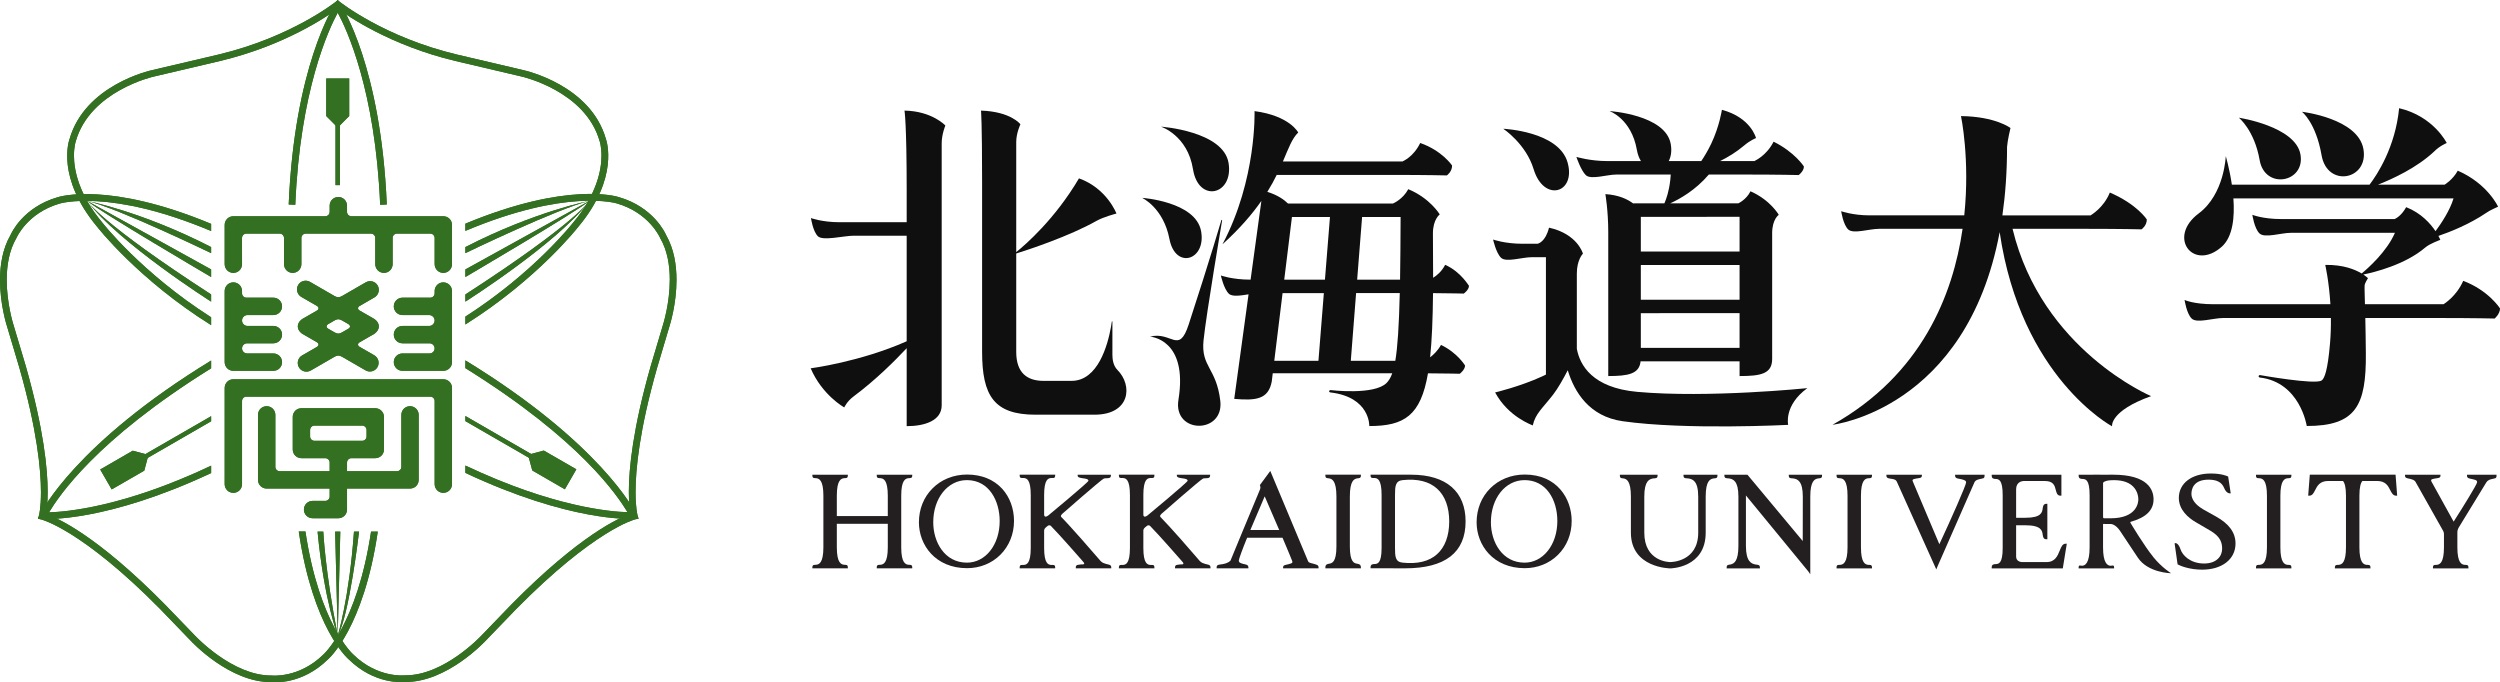 <svg height="93.419pt" viewBox="0 0 342.304 93.419" width="342.304pt" xmlns="http://www.w3.org/2000/svg"><g fill="#337021"><path d="m63.719 44.426c9.867-6.199 15.422-13.32 15.48-13.395 5.605-6.715 3.84-11.793 3.762-12.004-2.098-7.359-10.98-9.355-11.359-9.438l-9.016-2.117c-9.949-2.367-16-7.172-16.059-7.219l-.285-.23-.285.23c-.059.047-6.109 4.852-16.059 7.219l-9.023 2.117c-.371.082-9.25 2.078-11.359 9.469-.07.18-1.836 5.258 3.781 11.988.043.062 5.656 7.246 15.613 13.473v-1.078c-9.508-6.055-14.848-12.895-14.902-12.965-3.25-3.891-3.879-7.203-3.879-9.18 0-1.227.242-1.941.25-1.961 1.969-6.887 10.609-8.84 10.695-8.855l9.035-2.125c8.953-2.129 14.82-6.203 16.133-7.18 1.312.977 7.184 5.051 16.133 7.18l9.031 2.121c.094.019 8.73 1.973 10.691 8.832.012.027.258.754.258 1.996 0 1.984-.633 5.285-3.863 9.16-.066.082-5.355 6.852-14.773 12.887z"/><path d="m45.863.574c-.227.344-5.543 8.598-6.336 27.426l.906.039c.66-15.68 4.578-24.035 5.809-26.301 1.23 2.266 5.148 10.621 5.809 26.301l.91-.039c-.793-18.828-6.113-27.082-6.34-27.426l-.379-.574z"/><path d="m46.242 17.465-1.574-1.578v-5.148h3.148v5.148z"/><path d="m45.937 25.348h.609v-8.848h-.609zm0 0"/><path d="m28.91 63.762c-11.957 5.664-19.844 6.324-22.199 6.387 1.344-2.199 6.359-9.875 22.199-19.723v-1.062c-18.531 11.324-23.215 20.672-23.398 21.039l-.309.613.688.043c.379.019 8.699.43 23.02-6.289v-1.008"/><path d="m20.328 62.289-.574 2.152-4.461 2.57-1.574-2.727 4.457-2.574z"/><path d="m28.91 56.984-9.566 5.516.301.531 9.266-5.352z"/><path d="m50.804 72.789c-1.91 12.742-6.508 16.816-6.551 16.852-3.301 3.227-6.965 2.855-7.004 2.852l-.027-.004h-.027c-5.336.07-10.445-5.406-10.496-5.457l-4.098-4.25c-9.398-9.535-14.801-11.895-16.297-12.402.098-.508.223-1.477.223-3.012 0-3.145-.539-8.629-3.004-17.273l-1.688-5.652c-.016-.051-.914-2.883-.914-6.125 0-1.922.316-3.988 1.312-5.703l.019-.027.008-.023c.016-.035 1.492-3.41 5.895-4.688.082-.027 6.895-2.082 20.754 3.758v-.984c-13.977-5.812-20.734-3.738-21.023-3.645-4.746 1.379-6.348 4.934-6.453 5.188-1.09 1.891-1.434 4.109-1.434 6.152 0 3.324.906 6.18.969 6.367l1.68 5.641c2.441 8.551 2.957 13.984 2.957 17.039 0 2.18-.262 3.148-.27 3.172l-.133.457.465.113c.055.012 5.57 1.418 16.285 12.281l4.086 4.238c.211.23 5.41 5.805 11.145 5.742.336.039 4.168.355 7.684-3.082.18-.148 4.906-4.285 6.859-17.523h-.922"/><path d="m63.719 63.742c11.957 5.664 19.844 6.328 22.203 6.387-1.348-2.199-6.363-9.875-22.203-19.723v-1.062c18.531 11.328 23.215 20.668 23.398 21.039l.309.617-.684.039c-.383.023-8.703.43-23.023-6.289v-1.008"/><path d="m72.301 62.266.578 2.152 4.461 2.578 1.574-2.738-4.461-2.57z"/><path d="m63.719 56.961 9.566 5.523-.305.523-9.262-5.348z"/><path d="m41.82 72.766c1.914 12.746 6.512 16.816 6.559 16.855 3.297 3.227 6.961 2.855 7 2.848l.027-.004h.031c5.332.074 10.441-5.402 10.492-5.457l4.098-4.246c9.398-9.531 14.805-11.891 16.297-12.402-.094-.508-.223-1.477-.223-3.012 0-3.141.539-8.633 3.008-17.27l1.684-5.656c.016-.051.914-2.883.914-6.129 0-1.922-.316-3.984-1.316-5.699l-.016-.027-.008-.027c-.016-.031-1.492-3.406-5.895-4.684-.082-.027-6.895-2.086-20.754 3.758v-.988c13.977-5.809 20.734-3.734 21.023-3.637 4.746 1.375 6.348 4.93 6.457 5.184 1.086 1.891 1.43 4.105 1.43 6.148 0 3.328-.906 6.184-.969 6.371l-1.676 5.637c-2.445 8.551-2.961 13.988-2.961 17.039 0 2.184.266 3.152.27 3.176l.133.461-.465.109c-.055.008-5.57 1.418-16.285 12.281l-4.086 4.238c-.211.23-5.41 5.805-11.145 5.746-.332.031-4.168.352-7.68-3.086-.18-.152-4.91-4.285-6.859-17.527h.914"/><path d="m11.929 27.504s7.484 1.445 16.98 6.324v.832s-12.637-6.113-16.98-7.156"/><path d="m11.929 27.504 16.98 9.387v1.039s-15.234-8.941-16.98-10.426"/><path d="m11.929 27.504s1.824 3.004 16.98 12.812v.984s-12.738-8.086-16.98-13.797"/><path d="m80.699 27.504s-7.477 1.445-16.98 6.324v.832s12.637-6.113 16.98-7.156"/><path d="m80.699 27.504-16.98 9.387v1.039s15.238-8.941 16.98-10.426"/><path d="m80.699 27.504s-1.82 3.004-16.98 12.812v.984s12.742-8.086 16.98-13.797"/><path d="m46.242 87.02s-1.844-4.676-2.762-14.23h.789s.234 5.336 1.973 14.23"/><path d="m46.597 72.789-.355 14.23-.355-14.23z"/><path d="m46.242 87.02s1.566-4.98 2.223-14.23h.699s-1.34 11.539-2.922 14.23"/><path d="m33.14 36.172c0 .656-.531 1.191-1.188 1.191-.66 0-1.191-.535-1.191-1.191v-5.375c0-.66.531-1.188 1.191-1.188h12.586c.332 0 .598-.27.598-.598v-.852c0-.656.531-1.188 1.191-1.188.656 0 1.188.531 1.188 1.188v.852c0 .328.266.598.594.598h12.59c.656 0 1.191.527 1.191 1.188v5.375c0 .656-.535 1.191-1.191 1.191s-1.188-.535-1.188-1.191v-3.59c0-.328-.266-.598-.598-.598h-4.559c-.328 0-.594.27-.594.598v3.59c0 .656-.535 1.191-1.188 1.191-.66 0-1.191-.535-1.191-1.191v-3.59c0-.328-.266-.598-.594-.598h-8.926c-.324 0-.594.27-.594.598v3.59c0 .656-.531 1.191-1.188 1.191-.66 0-1.191-.535-1.191-1.191v-3.59c0-.328-.266-.598-.594-.598h-4.559c-.328 0-.598.27-.598.598z"/><path d="m30.761 66.293c0 .656.531 1.188 1.191 1.188.656 0 1.188-.531 1.188-1.188v-11.387c0-.332.27-.598.598-.598h25.176c.332 0 .598.266.598.598v11.387c0 .656.531 1.188 1.188 1.188s1.191-.531 1.191-1.188v-13.176c0-.656-.535-1.188-1.191-1.188h-28.746c-.66 0-1.191.531-1.191 1.188z"/><path d="m55.109 48.395c-.656 0-1.191.531-1.191 1.188 0 .66.535 1.191 1.191 1.191h5.59c.656 0 1.191-.531 1.191-1.191v-9.73c0-.656-.535-1.191-1.191-1.191s-1.188.535-1.188 1.191v.312c0 .328-.266.594-.598.594h-3.805c-.656 0-1.191.535-1.191 1.191s.535 1.188 1.191 1.188h3.656c.41 0 .746.336.746.746s-.336.746-.746.746h-3.656c-.656 0-1.191.527-1.191 1.188 0 .656.535 1.188 1.191 1.188h3.707c.383 0 .695.312.695.695 0 .383-.312.695-.695.695z"/><path d="m30.761 39.852c0-.656.531-1.191 1.191-1.191.656 0 1.188.535 1.188 1.191v.312c0 .332.27.594.598.594h3.695c.656 0 1.188.535 1.188 1.191s-.531 1.188-1.188 1.188h-3.551c-.41 0-.742.336-.742.746s.332.746.742.746h3.551c.656 0 1.188.527 1.188 1.188 0 .656-.531 1.188-1.188 1.188h-3.598c-.383 0-.695.312-.695.695 0 .383.312.695.695.695h3.598c.656 0 1.188.531 1.188 1.188 0 .66-.531 1.191-1.188 1.191h-5.48c-.66 0-1.191-.531-1.191-1.195z"/><path d="m50.191 58.871c0-.328-.266-.598-.594-.598h-6.543c-.328 0-.594.27-.594.598v.891c0 .328.266.594.594.594h6.543c.328 0 .594-.266.594-.594zm7.137 6.836c0 .66-.531 1.188-1.191 1.188h-8.621v2.879c0 .656-.531 1.184-1.188 1.184h-3.527c-.656 0-1.191-.527-1.191-1.184s.535-1.191 1.191-1.191h1.738c.332 0 .598-.266.598-.594v-1.094h-8.625c-.656 0-1.188-.527-1.188-1.188v-8.902c0-.656.531-1.188 1.188-1.188s1.191.531 1.191 1.188v7.121c0 .328.262.594.594.594h6.84v-1.188c0-.332-.266-.598-.598-.598h-3.27c-.656 0-1.188-.531-1.188-1.191v-4.457c0-.66.531-1.191 1.188-1.191h10.113c.656 0 1.191.531 1.191 1.191v4.457c0 .66-.535 1.191-1.191 1.191h-3.273c-.328 0-.594.266-.594.598v1.188h6.84c.328 0 .598-.266.598-.594v-7.121c0-.656.527-1.188 1.184-1.188.66 0 1.191.531 1.191 1.188z"/><path d="m44.918 44.387s-.203.113-.203.305c0 .191.203.305.203.305l.867.5s.309.18.535.18c.223 0 .535-.18.535-.18l.867-.5s.203-.113.203-.305c0-.191-.203-.305-.203-.305l-.867-.5s-.312-.18-.535-.18c-.227 0-.535.18-.535.18zm-2.367 6.344c-.57.324-1.297.129-1.625-.438-.328-.57-.133-1.301.438-1.625l2.055-1.184s.199-.113.199-.305c0-.195-.199-.305-.199-.305l-2.008-1.156s-.637-.383-.637-1.027c0-.648.637-1.027.637-1.027l2.008-1.156s.199-.109.199-.301-.199-.305-.199-.305l-2.16-1.246c-.57-.332-.762-1.059-.438-1.629.328-.566 1.055-.762 1.625-.434l3.34 1.93s.309.176.535.176c.223 0 .535-.176.535-.176l3.23-1.867c.57-.332 1.297-.133 1.625.434.328.57.133 1.297-.434 1.625l-2.055 1.188s-.203.113-.203.305.203.301.203.301l2.012 1.156s.637.379.637 1.027c0 .645-.637 1.027-.637 1.027l-2.012 1.156s-.203.109-.203.305c0 .191.203.305.203.305l2.027 1.164c.566.328.762 1.059.434 1.625-.328.57-1.055.766-1.625.438l-3.203-1.852s-.312-.176-.535-.176c-.227 0-.535.176-.535.176z"/></g><g fill="#231f20"><path d="m132.39 65.738c3.082 0 4.488 2.902 4.488 5.598 0 3.25-1.93 5.703-4.488 5.703-3.027 0-4.609-2.785-4.609-5.531 0-3.293 1.984-5.77 4.609-5.77zm4.84 1.195c-1.168-1.277-2.832-1.957-4.816-1.957-1.836 0-3.516.668-4.723 1.887-1.211 1.199-1.871 2.852-1.871 4.652 0 3.121 2.266 6.281 6.594 6.281 1.742 0 3.359-.645 4.551-1.828 1.203-1.195 1.875-2.844 1.875-4.637 0-1.691-.574-3.25-1.609-4.398"/><path d="m208.746 65.738c1.387 0 2.551.59 3.359 1.707.727 1.012 1.129 2.395 1.129 3.891 0 1.586-.465 3.043-1.32 4.102-.824 1.031-1.953 1.602-3.168 1.602-3.027 0-4.609-2.785-4.609-5.531 0-3.293 1.98-5.77 4.609-5.77zm.023-.762c-1.84 0-3.512.668-4.726 1.887-1.203 1.199-1.863 2.852-1.863 4.652 0 3.121 2.266 6.281 6.59 6.281 1.742 0 3.363-.645 4.551-1.828 1.211-1.195 1.875-2.844 1.875-4.637 0-3.059-2.012-6.355-6.426-6.355"/><path d="m173.164 67.961c.441 1.023 1.242 2.875 1.988 4.609h-3.953c.621-1.484 1.336-3.156 1.965-4.609zm6.68 9.227c-.289-.098-.582-.086-.727-.316l-5.188-12.391-1.426 1.938.027.074c.004 0 .098.266.008.473l-.008.031c-1.25 2.965-4.027 9.715-4.047 9.758-.352.355-.789.434-1.145.5-.371.066-.754.019-.754.434v.129h4.348v-.129c0-.402-.395-.395-.711-.48-.375-.105-.602-.184-.602-.457.004-.184.48-1.52 1.141-3.129h4.844c.734 1.695 1.32 3.172 1.32 3.172l.039.156-.012.062c-.059.117-.309.184-.539.242-.344.094-.73.082-.73.434v.129h4.859v-.129c0-.371-.359-.383-.699-.5"/><path d="m196.765 75.883c-1.102.988-2.684 1.371-4.719 1.156-.988-.105-1.039-.801-1.039-2.02v-7.25c0-1.188.051-1.926 1.039-2.031 2.035-.215 3.621.18 4.719 1.168 1.09.98 1.664 2.531 1.664 4.488 0 1.961-.574 3.508-1.664 4.488zm-3.547-10.887h-5.559v.117c0 .422.305.32.523.332.418.019.988.164.988 2.324v7.25c0 2.164-.57 2.191-.988 2.211-.219.012-.523.023-.523.449v.133h2.891l1.828.004c5.5 0 8.293-2.16 8.293-6.422 0-4.035-2.594-6.398-7.453-6.398"/><path d="m185.828 65.5c.219-.043.508.023.508-.383v-.121h-4.863v.121c0 .406.281.34.504.383.402.07 1.008.297 1.008 2.48v6.844c0 2.176-.606 2.293-1.008 2.363-.223.035-.504.09-.504.5v.129h4.863v-.129c0-.41-.289-.465-.508-.5-.402-.07-1.004-.188-1.004-2.363v-6.844c0-2.184.602-2.41 1.004-2.48"/><path d="m124.394 65.473c.215-.023.512.055.512-.355v-.121h-4.859v.121c0 .41.297.332.52.355.395.047.992.23.992 2.402v2.789h-6.98v-2.789c0-2.172.602-2.355.996-2.402.215-.023.512.055.512-.355v-.121h-4.855v.121c0 .41.297.332.512.355.398.047.996.23.996 2.402v7.047c0 2.176-.598 2.359-.996 2.406-.215.027-.512-.059-.512.359v.129h4.855v-.129c0-.418-.297-.332-.512-.359-.395-.047-.996-.23-.996-2.406v-3.207h6.98v3.207c0 2.176-.598 2.359-.992 2.406-.223.027-.52-.059-.52.359v.129h4.859v-.129c0-.418-.297-.332-.512-.359-.398-.047-.996-.23-.996-2.406v-7.047c0-2.172.598-2.355.996-2.402"/><path d="m151.484 77.227c-.258-.074-.555-.164-.766-.387l-2.621-3.004c-1.113-1.25-2.172-2.434-2.797-3.059l-.047-.105c.004-.121.145-.273.195-.32 0 0 5.41-4.75 5.699-4.832.359-.102.961.098.961-.402v-.121h-4.555v.121c0 .531 1.477.223 1.477.711 0 .195-5.477 4.73-5.477 4.73-.18.145-.336.199-.434.176-.094-.027-.137-.145-.152-.188h-.004v-2.77c0-2.168.574-2.309.988-2.328.223-.012.523.09.523-.332v-.121h-4.859v.121c0 .422.305.32.523.332.418.019.992.16.992 2.328v7.246c0 2.168-.574 2.309-.992 2.332-.219.008-.523-.094-.523.332v.129h4.859v-.129c0-.426-.301-.324-.523-.332-.414-.023-.988-.164-.988-2.332v-2.406c0-.008.008-.207.215-.387l.285-.234c.109-.066.281-.129.422.012 1.258 1.285 3.965 4.375 4.441 4.926.137.148.121.199.121.199 0 .219-.277.121-.414.148-.328.074-.734-.027-.734.406v.129h4.855v-.129c0-.383-.34-.367-.672-.461"/><path d="m165.07 77.227c-.262-.074-.559-.164-.77-.387l-2.617-3.004c-1.113-1.25-2.176-2.434-2.801-3.059l-.043-.105c0-.121.141-.273.195-.32 0 0 5.406-4.75 5.699-4.832.355-.102.957.098.957-.402v-.121h-4.555v.121c0 .531 1.477.223 1.477.711 0 .195-5.473 4.73-5.473 4.73-.184.145-.34.199-.438.176-.09-.027-.137-.145-.152-.188v-2.77c0-2.168.574-2.309.984-2.328.223-.012.527.09.527-.332v-.121h-4.859v.121c0 .422.305.32.523.332.414.019.988.16.988 2.328v7.246c0 2.168-.574 2.309-.988 2.332-.219.008-.523-.094-.523.332v.129h4.859v-.129c0-.426-.305-.324-.527-.332-.41-.023-.984-.164-.984-2.332v-2.406c0-.008.004-.207.215-.387l.285-.234c.105-.066.281-.129.418.012 1.262 1.285 3.965 4.375 4.445 4.926.133.148.117.199.117.199 0 .219-.277.121-.414.148-.324.074-.73-.027-.73.406v.129h4.855v-.129c0-.383-.34-.367-.672-.461"/><path d="m303.418 70.723-1.668-.93c-.629-.355-1.695-1.105-1.695-2.176 0-.586.227-1.941 2.34-1.941 1.145 0 1.812.352 2.137 1.141.359.883.902.727.902.727l-.352-2.289-.062-.031c-.031-.016-.781-.391-2.312-.391-2.621 0-4.379 1.344-4.379 3.34 0 1.617 1.258 2.703 2.312 3.32l1.98 1.156c1.441.84 1.637 1.691 1.637 2.5 0 1-.762 2.008-2.465 2.008-1.949 0-2.977-1.18-3.215-1.898-.375-1.125-.828-.863-.828-.863l.406 2.863.055.039c.34.191 1.602.703 3.309.703 2.734 0 4.57-1.438 4.57-3.578 0-1.496-.879-2.699-2.672-3.699"/><path d="m230.508 65v.129c0 .418.344.34.644.379.578.082 1.371.309 1.371 2.484v4.938c0 3.984-3.68 4.031-3.824 4.031-.152 0-3.559-.047-3.559-4.031v-4.938c0-2.18.711-2.402 1.223-2.484.27-.039.594.039.594-.379v-.129h-5.16v.129c0 .41.285.34.504.379.398.074 1.004.305 1.004 2.484v4.938c0 4.84 5.336 4.895 5.394 4.895.047 0 4.848-.055 4.848-4.895v-4.938c0-2.18.621-2.406 1.078-2.484.238-.039.531.031.531-.379v-.129z"/><path d="m255.797 65.484c.219-.027.519.062.519-.355v-.129h-4.852v.129c0 .418.289.328.508.355.395.047.996.234.996 2.406v7.043c0 2.172-.602 2.363-.996 2.406-.219.023-.508-.066-.508.352v.133h4.852v-.133c0-.418-.301-.328-.519-.352-.391-.043-.992-.234-.992-2.406v-7.043c0-2.172.602-2.359.992-2.406"/><path d="m313.226 65.484c.219-.027.516.062.516-.355v-.129h-4.848v.129c0 .418.289.328.508.355.399.047.992.234.992 2.406v7.043c0 2.172-.594 2.363-.992 2.406-.219.023-.508-.066-.508.352v.133h4.848v-.133c0-.418-.297-.328-.516-.352-.395-.043-.992-.234-.992-2.406v-7.043c0-2.172.598-2.359.992-2.406"/><path d="m267.695 65v.129c0 .41.426.391.809.477.438.105.699.188.699.453-.01.379-2.043 4.988-3.664 8.457l-3.637-8.602c-.039-.094-.051-.16-.023-.203.047-.105.309-.156.519-.191.336-.07.75-.023.75-.391v-.129h-4.859v.129c0 .656 1.133.188 1.426.82l5.406 12.02.16-.398c.52-1.176 5.039-11.469 5.059-11.52.172-.383.641-.422.879-.488.266-.07.512-.016.512-.434v-.129h-4.035"/><path d="m337.785 65v.129c0 .406.395.387.742.477.395.102.672.129.637.453-.047.316-2.051 3.562-2.91 4.891 0 0-.176.281-.297.473-.207-.359-3.055-5.52-3.055-5.52l-.031-.137.01-.055c.055-.105.312-.156.527-.191.332-.07.746-.023.746-.391v-.129h-4.855v.129c0 .375.371.355.695.438.289.082.586.156.727.383l3.793 6.73s.117.223.117.422v1.832c0 2.172-.598 2.363-.996 2.406-.215.023-.512-.066-.512.352v.133h4.859v-.133c0-.418-.301-.328-.52-.352-.395-.043-.996-.234-.996-2.406v-2.098c0-.297.18-.594.18-.598l3.789-6.195c.262-.391.637-.414.879-.48.262-.07.516-.016.516-.434v-.129h-4.043"/><path d="m244.922 65v.129c0 .418.328.34.617.379.547.082 1.305.309 1.305 2.484l-.01 6.09-7.57-9.082h-3.156v.129c0 .418.336.34.621.379.551.082 1.297.309 1.297 2.484v6.738c0 2.184-.629 2.453-1.082 2.559-.25.059-.527 0-.527.402v.133h4.551v-.133c0-.402-.324-.348-.609-.402-.551-.109-1.305-.375-1.305-2.559v-6.891l8.551 10.41.262.379v-.062.004-.438-10.141c0-2.18.625-2.406 1.074-2.484.242-.039.535.031.535-.379v-.129h-4.555"/><path d="m282.832 74.445c-.43 0-.606.434-.809.938-.301.742-.637 1.578-1.82 1.578h-3.375c-.199-.016-.777-.125-.777-.754v-4.285h1.281c2.176 0 2.289.75 2.359 1.297.043.289.094.617.504.617h.133v-4.852h-.133c-.41 0-.461.328-.504.613-.07.551-.184 1.297-2.359 1.297h-1.281v-3.895c0-.973.75-1.117.98-1.137h2.973c1.168 0 1.332.648 1.477 1.223.098.391.195.785.641.785h.129v-2.871h-9.543v.129c0 .422.301.441.519.449.418.023.984.047.984 2.215v7.238c0 2.164-.566 2.188-.984 2.211-.219.012-.519.027-.519.449v.133h9.734l.547-3.379z"/><path d="m328.004 64.996h-11.742l-.223 2.875h.148c.422 0 .609-.371.801-.758.301-.59.637-1.258 1.82-1.258h1.996c.23.27.41.828.41 2.02v7.055c0 2.176-.598 2.367-1 2.41-.211.023-.516-.066-.516.352v.133h4.867v-.133c0-.418-.297-.328-.516-.352-.399-.043-.996-.234-.996-2.41v-7.055c0-1.191.18-1.75.41-2.02h1.988c1.191 0 1.527.668 1.824 1.258.195.387.383.758.805.758h.144z"/><path d="m292.785 68.371c0 .43-.188 2.594-3.809 2.594h-.938l-.082-.121v-4.715c0-.082.215-.32 1.031-.371 1.355-.082 2.375.191 3.027.805.715.672.769 1.551.769 1.809zm2.059 7.91c-1.293-1.586-3.082-4.613-3.105-4.637-.059-.102-.055-.145-.047-.156l.047-.039c2.102-.59 3.129-1.594 3.129-3.078 0-1.262-.723-3.375-5.543-3.375l-1.637.004-.184-.004-2.894.004v.129c0 .422.301.441.519.449.418.023.984.047.984 2.215v7.141c0 2.172-.598 2.484-.988 2.531-.223.023-.516-.191-.516.227v.133h4.855v-.133c0-.418-.301-.203-.519-.227-.395-.047-.992-.359-.992-2.531v-3.129l.016-.062 1.07.004c.137.012.68.121 1.226.922l2.449 3.684c1.371 2.062 4.438 2.137 4.559 2.137 0 0-1.234-.738-2.434-2.207"/></g><g fill="#0e0f0e"><path d="m124.144 26.055v4.371h-9.227c-2.34 0-3.879-.57-3.879-.57s.262 1.832.953 2.496c.695.668 3.562-.078 4.883-.078h7.27v14.453c-6.371 2.828-13.145 3.703-13.145 3.703 1.582 3.691 4.598 5.355 4.598 5.355s.352-.816 1.285-1.512c3.012-2.238 5.688-4.914 7.262-6.598v8.148 2.527c2.5 0 4.793-.773 4.793-2.852 0 0 0-2.281 0-3.715v-32.16c0-1.25.504-2.438.504-2.438s-1.82-1.973-5.598-2.043c0 0 .301 1.594.301 10.91zm28.852 24.59c-.57-.574-.684-1.438-.684-2.07v-4.527l-.035-.07-.047.07-.117.734v.004c-.445 2.469-1.777 7.363-5.398 7.363-1.355 0-3.832 0-3.832 0-2.297 0-3.738-1.148-3.738-3.961 0-.969 0-7.117 0-13.477 1.539-.484 7.215-2.332 11.008-4.477.957-.539 2.715-.996 2.715-.996s-1.312-3.457-5.133-4.816c-3.285 5.582-7.324 9.078-8.59 10.098 0-7.422 0-15.066 0-15.066 0-1.25.574-2.434.574-2.434s-1.293-1.742-5.395-1.875c0 0 .148 1.543.148 9.809v23.211c0 6.027 1.633 8.617 7.32 8.617h8.062c4.91 0 5.277-4 3.141-6.137"/><path d="m247.461 53.145s-13.539 1.387-23.297.508c-6.141-.555-7.844-3.66-8.262-5.891v-10.297c0-1.922.836-2.734.836-2.734s-.715-2.691-4.645-3.559c-.492 1.973-1.48 2.168-1.555 2.203h-2.086c-2.418 0-4.016-.578-4.016-.578s.398 1.832 1.09 2.5c.691.664 2.887-.082 4.207-.082h1.938v16.074c-.16.082-.324.164-.492.238-3.074 1.41-6.465 2.207-6.465 2.207 1.832 3.383 5.062 4.445 5.152 4.52.379-1.645 1.301-2.301 2.797-4.23.668-.871 1.395-2.164 1.996-3.328.918 3.016 2.961 6.328 7.508 6.977 8.656 1.23 22.672.5 22.672.5s-.633-2.648 2.621-5.027zm-9.277-23.457v4.75h-13.52v-4.746zm0 11.348h-13.52v-4.75h13.52zm0 6.594h-13.52v-4.75l13.52-.004zm-16.844-23.73h7.422c-.02.246-.039.496-.066.758-.18 1.594-.57 2.652-.805 3.184h-4.242v.039c-.754-.574-1.973-1.188-3.84-1.301 0 0 .395 2.234.395 5.207v19.703c2.715 0 4.254-.281 4.426-2.016l13.555-.004v2.02c2.887 0 4.461-.297 4.461-2.336v-17.223c0-1.922.906-2.516.906-2.516s-1.152-2.031-3.875-3.223c-.566 1.148-1.66 1.648-1.66 1.648h-9.328c1.246-.562 3.441-1.773 5.285-3.941h5.047c4.512 0 7.258.07 7.258.07s.715-.527.715-1.172c0 0-1.234-1.953-4.152-3.398-.992 1.957-2.582 2.613-2.633 2.656h-4.695c1.074-.535 2.238-1.234 3.293-2.129.832-.715 1.629-1.02 1.629-1.02s-.676-2.801-4.672-3.871c0 0-.32 2.223-1.457 4.629-.457.957-.945 1.762-1.367 2.391h-4.457c.308-.59.445-1.375.277-2.332-.703-4.027-8.391-4.516-8.391-4.516s3.004 1.035 3.754 5.32c.109.625.309 1.125.555 1.527h-4.617c-2.352 0-4.219-.57-4.219-.57s.598 1.832 1.293 2.5c.691.664 2.887-.086 4.207-.086zm-11.355-.742c1.398 4.617 5.851 3.301 4.648-.922-1.215-4.273-8.801-4.605-8.801-4.605s3.106 2.062 4.152 5.527"/><path d="m294.531 54.238s-14.98-6.312-18.969-22.906h10.402c4.516 0 7.258.07 7.258.07s.723-.488.723-1.355c0 0-1.332-2.082-5.062-3.684-.856 2.113-2.582 3.078-2.633 3.125h-12.078c.406-2.844.637-5.957.637-9.387.062-.891.469-2.574.469-2.574s-2.027-1.574-6.777-1.633c0 0 1.254 5.898.449 13.594h-12.969c-2.301 0-3.883-.57-3.883-.57s.266 1.832.957 2.496 2.891-.082 4.207-.082h11.457c-1.305 9.035-5.605 19.973-17.805 26.828 0 0 18.34-2.098 22.883-26.379 2.918 19.938 15.387 26.586 15.387 26.586s-.34-2.094 5.348-4.129"/><path d="m191.699 38.289h-5.875l.676-8.578h5.273c-.012 3.332-.035 6.164-.074 8.578zm-.652 11.113h-6.094l.727-9.273h5.98c-.109 4.605-.305 7.453-.613 9.273zm-9.633-11.113h-5.574l1.055-8.578h5.207zm-.891 11.113h-6.047l1.137-9.27h5.652zm19.898-9.203s.715-.5.715-1.074c0 .086-1.035-1.867-3.262-2.867-.484.949-1.191 1.496-1.649 1.777 0-1.859-.01-3.875-.027-6.078 0-1.926.934-2.598.934-2.598s-1.305-2.211-4.309-3.457c-.742 1.383-2.027 1.934-2.106 1.965h-14.363c-.527-.52-1.41-1.16-2.828-1.598.523-.844.949-1.633 1.309-2.367v.047h16.012c4.516 0 7.258.07 7.258.07s.719-.492.719-1.355c0 0-1.355-2.039-4.367-3.086-.934 1.938-2.367 2.48-2.418 2.527h-16.379c.762-1.785 1.238-3.129 2.094-3.965 0 0-1.156-2.289-5.98-2.926 0 0 .324 9.344-4.391 18.238 2.387-2.16 4.082-4.152 5.328-5.941l-1.477 10.777h-.055c-2.457 0-4.016-.57-4.016-.57s.398 1.832 1.094 2.496c.461.445 1.602.258 2.699.086l-1.961 14.316c2.969.254 4.676.07 5.137-2.379l.137-1.133h16.363c-.223.625-.48 1.031-.785 1.336-1.699 1.695-7.641.973-7.641.973s-.191-.016-.215.141c-.027.156.16.176.16.176 5.488.645 5.336 4.605 5.336 4.605 4.793 0 7.043-1.43 8.035-7.219 2.824.016 4.359.059 4.359.059s.719-.555.719-1.129c0 0-1.051-1.754-3.297-2.82-.418.77-1.02 1.34-1.488 1.703.246-2.34.363-5.234.398-8.793 2.77.019 4.207.062 4.207.062zm-35.629 6.395c.383-3.691 2.547-16.43 2.547-16.43l-.035-.07-.07.047s-1.531 5.266-4.477 14.289c-1.355 4.16-2.34.891-5.297 1.664 0 0 5.254.289 3.895 8.648-.762 4.711 6.281 4.727 5.73.129-.547-4.559-2.668-4.617-2.293-8.277zm-4.672-13.879c.816 4.273 5.094 2.91 4.328-1.105-.773-4.016-8.07-4.52-8.07-4.52s2.922 1.348 3.742 5.625zm3.23-9.539c.742 4.672 5.566 3.543 4.871-.844-.699-4.391-9.27-4.992-9.27-4.992s3.656 1.168 4.398 5.836"/><path d="m337.269 38.453c-.949 2.16-2.641 3.156-2.691 3.199l-10.766.004c-.051-1.871-.082-2.586-.012-2.754.203-.492.43-.809.43-.809s-.211-.219-.641-.504c1.477-.301 5.707-1.328 8.492-3.707.629-.539 2.051-1.039 2.051-1.039s-.082-.211-.262-.539c1.512-.516 4.199-1.559 6.574-3.172.391-.305 1.598-.832 1.598-.832s-1.438-3.156-5.52-4.93c-.684 1.254-1.797 1.914-1.797 1.914h-9.121c1.965-.773 5.301-2.297 7.691-4.547.727-.75 1.715-1.156 1.715-1.156s-1.785-3.656-6.519-4.766c-.52 5.328-3 9.09-4.047 10.469h-18.855c-.324-2.195-.832-3.906-.832-3.906s-.176 5.207-3.699 7.84c-4.383 3.277-.723 7.977 3.133 4.578 1.547-1.363 1.793-4.082 1.609-6.629h30.141c-.496 1.645-1.668 3.41-2.465 4.488-.688-1.027-1.953-2.477-4.019-3.289-.691 1.254-1.516 1.598-1.59 1.629h-15.5c-2.562 0-3.973-.586-3.973-.586s.27 1.875.981 2.555c.707.68 2.953-.086 4.301-.086h14.242c-1.117 2.578-3.68 4.844-4.555 5.566-.898-.539-2.512-1.215-4.988-1.172 0 0 .512 2.191.707 5.383h-15.996c-2.758 0-3.973-.586-3.973-.586s.27 1.871.98 2.555c.707.68 2.953-.082 4.305-.082h14.75c.016 1.102-.016 2.277-.121 3.5-.316 3.691-.754 4.801-1.156 5.059-.926.598-8.418-.742-8.418-.742s-.172-.019-.199.137c-.031.156.16.195.16.195 5.524.648 6.43 6.637 6.43 6.637 6.727 0 8.156-2.789 8.09-9.953-.016-1.988-.047-3.566-.074-4.832h10.285c4.617 0 7.426.07 7.426.07s.734-.617.734-1.387c0 0-1.57-2.465-5.035-3.773zm-19.395-17.195c.789 4.492 6.473 3.375 5.731-.844-.738-4.223-8.418-5.109-8.418-5.109s1.902 1.457 2.688 5.953zm-8.48.664c.719 4.105 6.266 3.086 5.59-.77-.676-3.859-8.438-5.035-8.438-5.035s2.129 1.699 2.848 5.805"/></g><g fill="#337021"><path d="m63.719 44.426c9.867-6.199 15.422-13.32 15.48-13.395 5.605-6.715 3.84-11.793 3.762-12.004-2.098-7.359-10.98-9.355-11.359-9.438l-9.016-2.117c-9.949-2.367-16-7.172-16.059-7.219l-.285-.23-.285.23c-.059.047-6.109 4.852-16.059 7.219l-9.023 2.117c-.371.082-9.25 2.078-11.359 9.469-.07.18-1.836 5.258 3.781 11.988.043.062 5.656 7.246 15.613 13.473v-1.078c-9.508-6.055-14.848-12.895-14.902-12.965-3.25-3.891-3.879-7.203-3.879-9.18 0-1.227.242-1.941.25-1.961 1.969-6.887 10.609-8.84 10.695-8.855l9.035-2.125c8.953-2.129 14.82-6.203 16.133-7.18 1.312.977 7.184 5.051 16.133 7.18l9.031 2.121c.094.019 8.73 1.973 10.691 8.832.012.027.258.754.258 1.996 0 1.984-.633 5.285-3.863 9.16-.066.082-5.355 6.852-14.773 12.887z"/><path d="m45.863.574c-.227.344-5.543 8.598-6.336 27.426l.906.039c.66-15.68 4.578-24.035 5.809-26.301 1.23 2.266 5.148 10.621 5.809 26.301l.91-.039c-.793-18.828-6.113-27.082-6.34-27.426l-.379-.574z"/><path d="m46.242 17.465-1.574-1.578v-5.148h3.148v5.148z"/><path d="m45.937 25.348h.609v-8.848h-.609zm0 0"/><path d="m28.91 63.762c-11.957 5.664-19.844 6.324-22.199 6.387 1.344-2.199 6.359-9.875 22.199-19.723v-1.062c-18.531 11.324-23.215 20.672-23.398 21.039l-.309.613.688.043c.379.019 8.699.43 23.02-6.289v-1.008"/><path d="m20.328 62.289-.574 2.152-4.461 2.57-1.574-2.727 4.457-2.574z"/><path d="m28.91 56.984-9.566 5.516.301.531 9.266-5.352z"/><path d="m50.804 72.789c-1.91 12.742-6.508 16.816-6.551 16.852-3.301 3.227-6.965 2.855-7.004 2.852l-.027-.004h-.027c-5.336.07-10.445-5.406-10.496-5.457l-4.098-4.25c-9.398-9.535-14.801-11.895-16.297-12.402.098-.508.223-1.477.223-3.012 0-3.145-.539-8.629-3.004-17.273l-1.688-5.652c-.016-.051-.914-2.883-.914-6.125 0-1.922.316-3.988 1.312-5.703l.019-.027.008-.023c.016-.035 1.492-3.41 5.895-4.688.082-.027 6.895-2.082 20.754 3.758v-.984c-13.977-5.812-20.734-3.738-21.023-3.645-4.746 1.379-6.348 4.934-6.453 5.188-1.09 1.891-1.434 4.109-1.434 6.152 0 3.324.906 6.18.969 6.367l1.68 5.641c2.441 8.551 2.957 13.984 2.957 17.039 0 2.18-.262 3.148-.27 3.172l-.133.457.465.113c.055.012 5.57 1.418 16.285 12.281l4.086 4.238c.211.23 5.41 5.805 11.145 5.742.336.039 4.168.355 7.684-3.082.18-.148 4.906-4.285 6.859-17.523h-.922"/><path d="m63.719 63.742c11.957 5.664 19.844 6.328 22.203 6.387-1.348-2.199-6.363-9.875-22.203-19.723v-1.062c18.531 11.328 23.215 20.668 23.398 21.039l.309.617-.684.039c-.383.023-8.703.43-23.023-6.289v-1.008"/><path d="m72.301 62.266.578 2.152 4.461 2.578 1.574-2.738-4.461-2.57z"/><path d="m63.719 56.961 9.566 5.523-.305.523-9.262-5.348z"/><path d="m41.82 72.766c1.914 12.746 6.512 16.816 6.559 16.855 3.297 3.227 6.961 2.855 7 2.848l.027-.004h.031c5.332.074 10.441-5.402 10.492-5.457l4.098-4.246c9.398-9.531 14.805-11.891 16.297-12.402-.094-.508-.223-1.477-.223-3.012 0-3.141.539-8.633 3.008-17.27l1.684-5.656c.016-.051.914-2.883.914-6.129 0-1.922-.316-3.984-1.316-5.699l-.016-.027-.008-.027c-.016-.031-1.492-3.406-5.895-4.684-.082-.027-6.895-2.086-20.754 3.758v-.988c13.977-5.809 20.734-3.734 21.023-3.637 4.746 1.375 6.348 4.93 6.457 5.184 1.086 1.891 1.43 4.105 1.43 6.148 0 3.328-.906 6.184-.969 6.371l-1.676 5.637c-2.445 8.551-2.961 13.988-2.961 17.039 0 2.184.266 3.152.27 3.176l.133.461-.465.109c-.055.008-5.57 1.418-16.285 12.281l-4.086 4.238c-.211.23-5.41 5.805-11.145 5.746-.332.031-4.168.352-7.68-3.086-.18-.152-4.91-4.285-6.859-17.527h.914"/><path d="m11.929 27.504s7.484 1.445 16.98 6.324v.832s-12.637-6.113-16.98-7.156"/><path d="m11.929 27.504 16.98 9.387v1.039s-15.234-8.941-16.98-10.426"/><path d="m11.929 27.504s1.824 3.004 16.98 12.812v.984s-12.738-8.086-16.98-13.797"/><path d="m80.699 27.504s-7.477 1.445-16.98 6.324v.832s12.637-6.113 16.98-7.156"/><path d="m80.699 27.504-16.98 9.387v1.039s15.238-8.941 16.98-10.426"/><path d="m80.699 27.504s-1.82 3.004-16.98 12.812v.984s12.742-8.086 16.98-13.797"/><path d="m46.242 87.02s-1.844-4.676-2.762-14.23h.789s.234 5.336 1.973 14.23"/><path d="m46.597 72.789-.355 14.23-.355-14.23z"/><path d="m46.242 87.02s1.566-4.98 2.223-14.23h.699s-1.34 11.539-2.922 14.23"/><path d="m33.14 36.172c0 .656-.531 1.191-1.188 1.191-.66 0-1.191-.535-1.191-1.191v-5.375c0-.66.531-1.188 1.191-1.188h12.586c.332 0 .598-.27.598-.598v-.852c0-.656.531-1.188 1.191-1.188.656 0 1.188.531 1.188 1.188v.852c0 .328.266.598.594.598h12.59c.656 0 1.191.527 1.191 1.188v5.375c0 .656-.535 1.191-1.191 1.191s-1.188-.535-1.188-1.191v-3.59c0-.328-.266-.598-.598-.598h-4.559c-.328 0-.594.27-.594.598v3.59c0 .656-.535 1.191-1.188 1.191-.66 0-1.191-.535-1.191-1.191v-3.59c0-.328-.266-.598-.594-.598h-8.926c-.324 0-.594.27-.594.598v3.59c0 .656-.531 1.191-1.188 1.191-.66 0-1.191-.535-1.191-1.191v-3.59c0-.328-.266-.598-.594-.598h-4.559c-.328 0-.598.27-.598.598z"/><path d="m30.761 66.293c0 .656.531 1.188 1.191 1.188.656 0 1.188-.531 1.188-1.188v-11.387c0-.332.27-.598.598-.598h25.176c.332 0 .598.266.598.598v11.387c0 .656.531 1.188 1.188 1.188s1.191-.531 1.191-1.188v-13.176c0-.656-.535-1.188-1.191-1.188h-28.746c-.66 0-1.191.531-1.191 1.188z"/><path d="m55.109 48.395c-.656 0-1.191.531-1.191 1.188 0 .66.535 1.191 1.191 1.191h5.59c.656 0 1.191-.531 1.191-1.191v-9.73c0-.656-.535-1.191-1.191-1.191s-1.188.535-1.188 1.191v.312c0 .328-.266.594-.598.594h-3.805c-.656 0-1.191.535-1.191 1.191s.535 1.188 1.191 1.188h3.656c.41 0 .746.336.746.746s-.336.746-.746.746h-3.656c-.656 0-1.191.527-1.191 1.188 0 .656.535 1.188 1.191 1.188h3.707c.383 0 .695.312.695.695 0 .383-.312.695-.695.695z"/><path d="m30.761 39.852c0-.656.531-1.191 1.191-1.191.656 0 1.188.535 1.188 1.191v.312c0 .332.27.594.598.594h3.695c.656 0 1.188.535 1.188 1.191s-.531 1.188-1.188 1.188h-3.551c-.41 0-.742.336-.742.746s.332.746.742.746h3.551c.656 0 1.188.527 1.188 1.188 0 .656-.531 1.188-1.188 1.188h-3.598c-.383 0-.695.312-.695.695 0 .383.312.695.695.695h3.598c.656 0 1.188.531 1.188 1.188 0 .66-.531 1.191-1.188 1.191h-5.48c-.66 0-1.191-.531-1.191-1.195z"/><path d="m50.191 58.871c0-.328-.266-.598-.594-.598h-6.543c-.328 0-.594.27-.594.598v.891c0 .328.266.594.594.594h6.543c.328 0 .594-.266.594-.594zm7.137 6.836c0 .66-.531 1.188-1.191 1.188h-8.621v2.879c0 .656-.531 1.184-1.188 1.184h-3.527c-.656 0-1.191-.527-1.191-1.184s.535-1.191 1.191-1.191h1.738c.332 0 .598-.266.598-.594v-1.094h-8.625c-.656 0-1.188-.527-1.188-1.188v-8.902c0-.656.531-1.188 1.188-1.188s1.191.531 1.191 1.188v7.121c0 .328.262.594.594.594h6.84v-1.188c0-.332-.266-.598-.598-.598h-3.27c-.656 0-1.188-.531-1.188-1.191v-4.457c0-.66.531-1.191 1.188-1.191h10.113c.656 0 1.191.531 1.191 1.191v4.457c0 .66-.535 1.191-1.191 1.191h-3.273c-.328 0-.594.266-.594.598v1.188h6.84c.328 0 .598-.266.598-.594v-7.121c0-.656.527-1.188 1.184-1.188.66 0 1.191.531 1.191 1.188z"/><path d="m44.918 44.387s-.203.113-.203.305c0 .191.203.305.203.305l.867.5s.309.18.535.18c.223 0 .535-.18.535-.18l.867-.5s.203-.113.203-.305c0-.191-.203-.305-.203-.305l-.867-.5s-.312-.18-.535-.18c-.227 0-.535.18-.535.18zm-2.367 6.344c-.57.324-1.297.129-1.625-.438-.328-.57-.133-1.301.438-1.625l2.055-1.184s.199-.113.199-.305c0-.195-.199-.305-.199-.305l-2.008-1.156s-.637-.383-.637-1.027c0-.648.637-1.027.637-1.027l2.008-1.156s.199-.109.199-.301-.199-.305-.199-.305l-2.16-1.246c-.57-.332-.762-1.059-.438-1.629.328-.566 1.055-.762 1.625-.434l3.34 1.93s.309.176.535.176c.223 0 .535-.176.535-.176l3.23-1.867c.57-.332 1.297-.133 1.625.434.328.57.133 1.297-.434 1.625l-2.055 1.188s-.203.113-.203.305.203.301.203.301l2.012 1.156s.637.379.637 1.027c0 .645-.637 1.027-.637 1.027l-2.012 1.156s-.203.109-.203.305c0 .191.203.305.203.305l2.027 1.164c.566.328.762 1.059.434 1.625-.328.57-1.055.766-1.625.438l-3.203-1.852s-.312-.176-.535-.176c-.227 0-.535.176-.535.176z"/></g></svg>